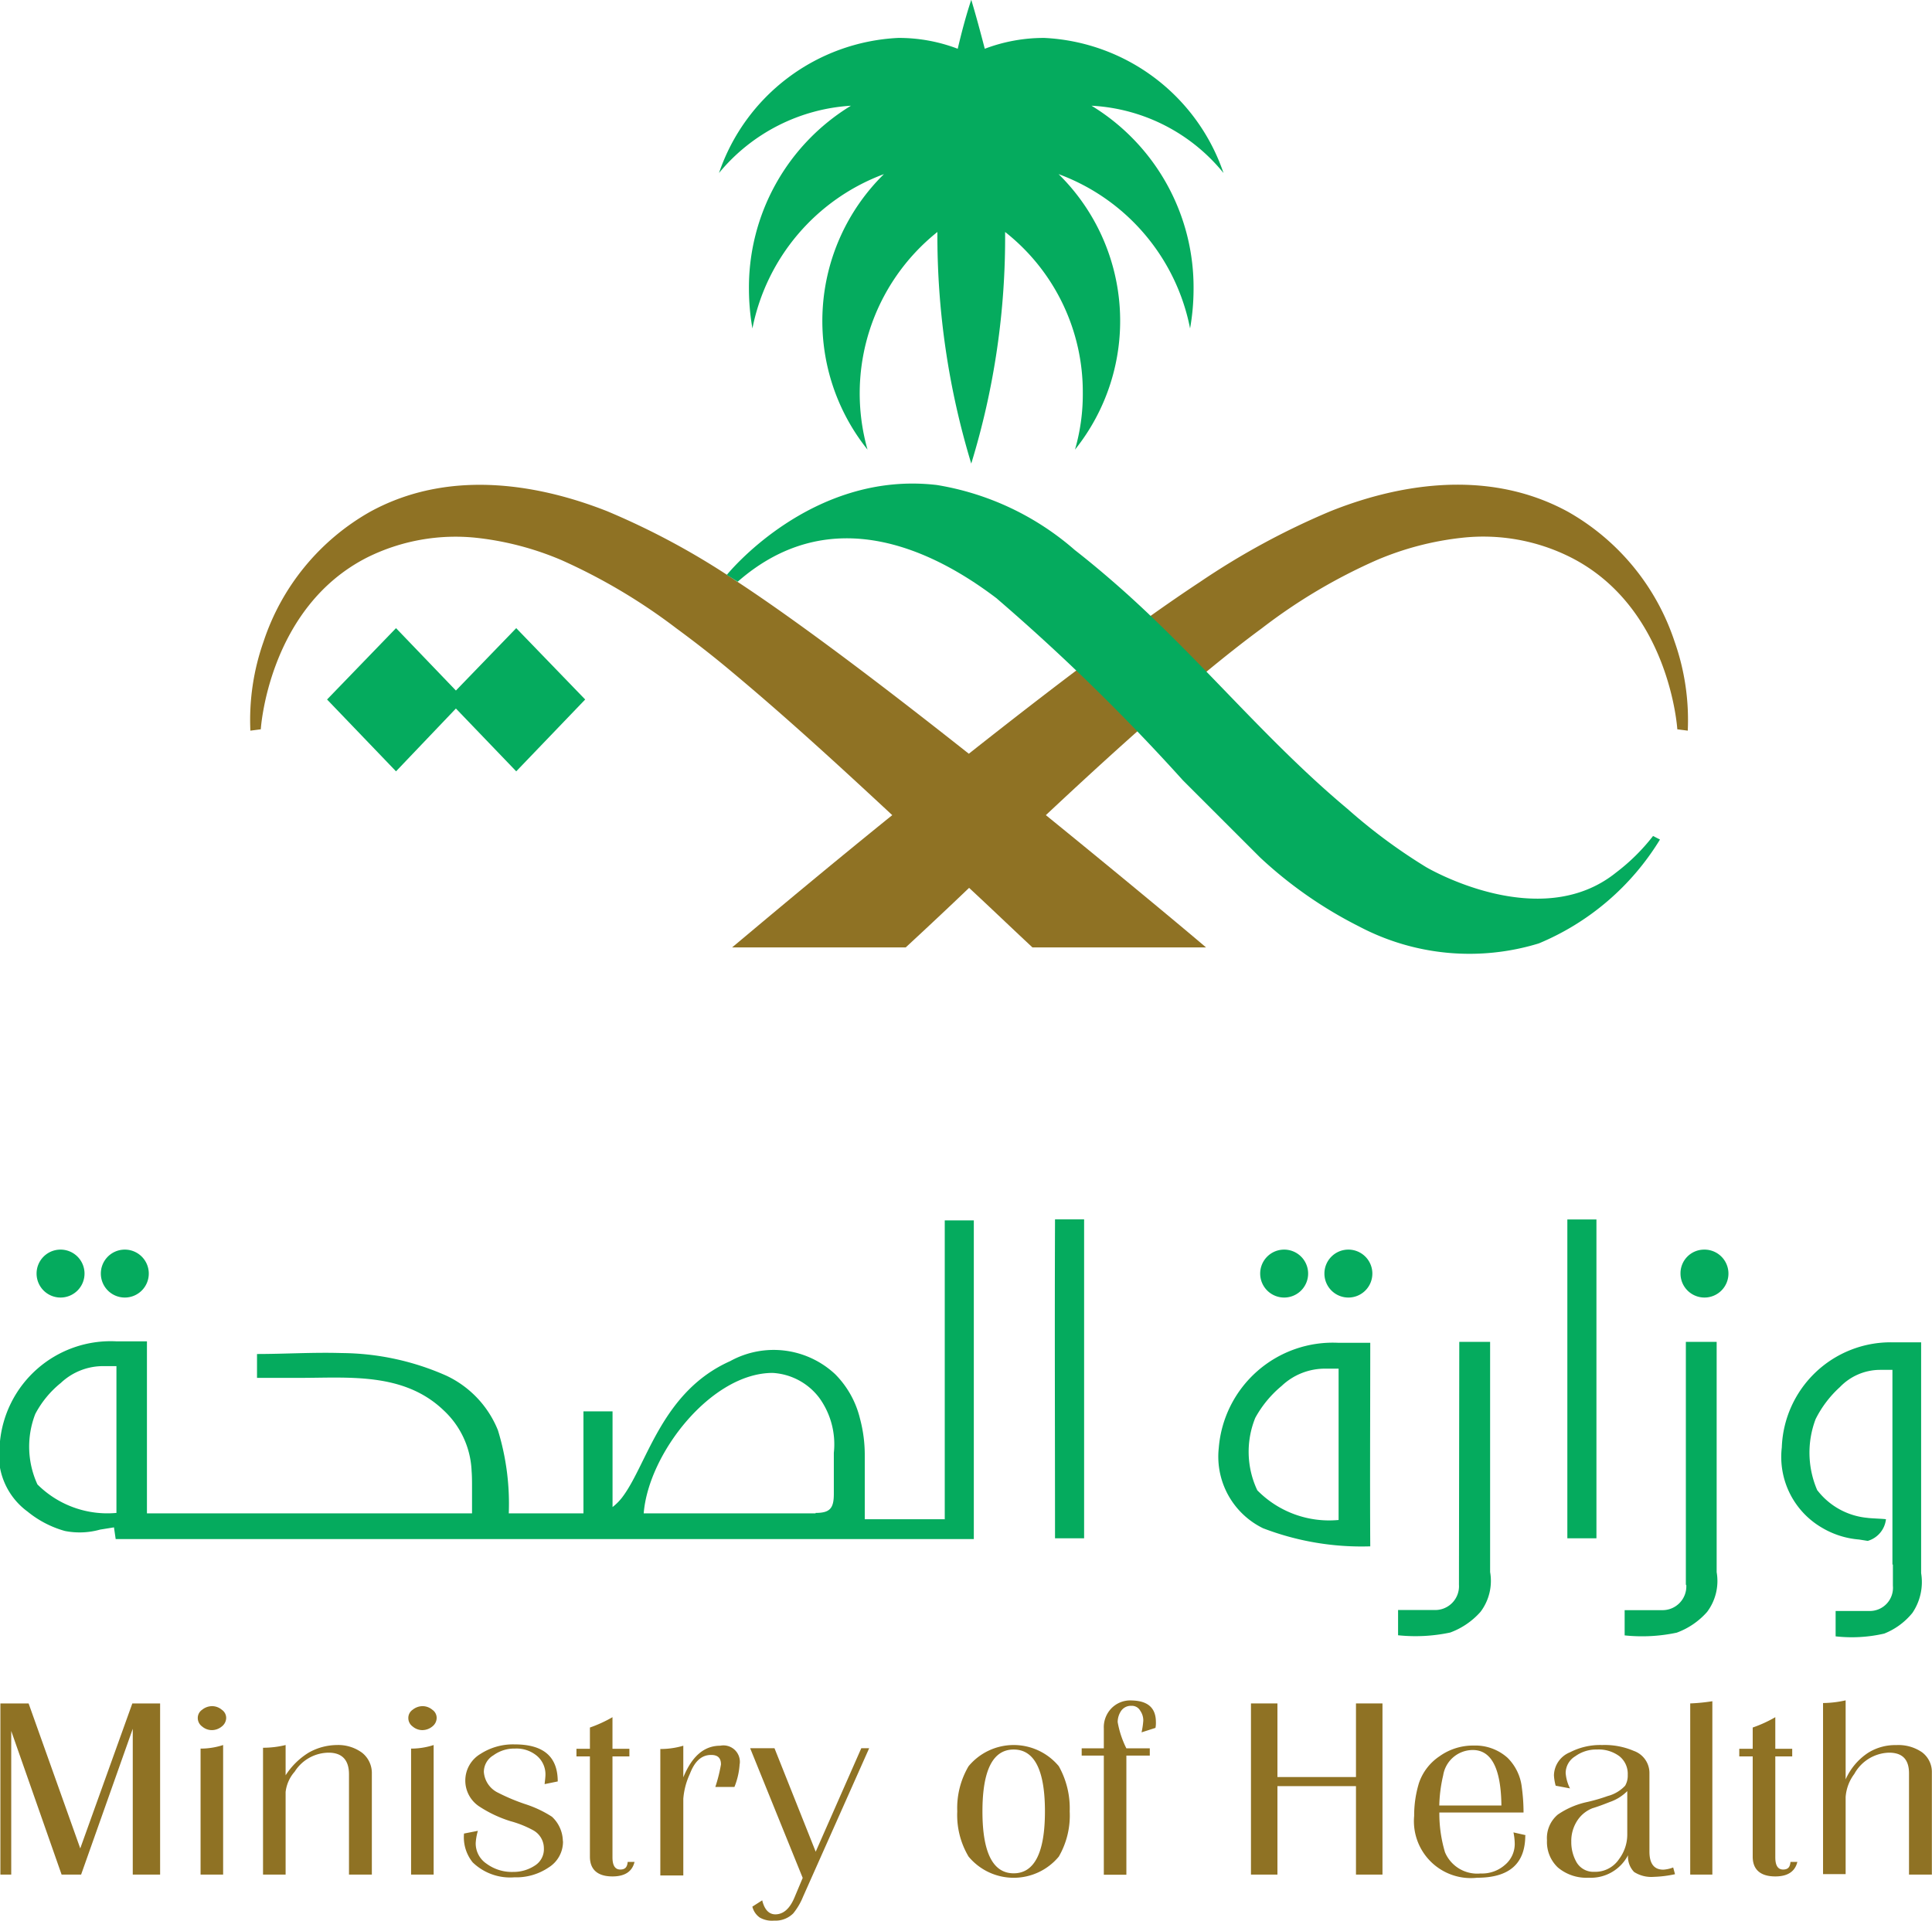 <svg xmlns="http://www.w3.org/2000/svg" width="58.836" height="58.495" viewBox="0 0 58.836 58.495">
  <g id="Client_4" transform="translate(-17829.824 -14263.632)">
    <path id="Path_145876" data-name="Path 145876" d="M1537.4,128.632h0c-.159.481-.291.979-.41,1.485a5.029,5.029,0,0,0-1.811-.33,6.076,6.076,0,0,0-5.459,4.114,5.652,5.652,0,0,1,4.018-2.049,6.48,6.48,0,0,0-3.106,5.6,7.028,7.028,0,0,0,.106,1.183,6.324,6.324,0,0,1,4.005-4.7,6.269,6.269,0,0,0-.5,8.391,6.289,6.289,0,0,1,2.128-6.629,23.867,23.867,0,0,0,1.031,7.054v0a23.447,23.447,0,0,0,1.031-7.054,6.2,6.2,0,0,1,2.366,4.91,6.059,6.059,0,0,1-.238,1.719,6.269,6.269,0,0,0-.5-8.391,6.3,6.3,0,0,1,4.005,4.7,6.908,6.908,0,0,0,.106-1.183,6.479,6.479,0,0,0-3.107-5.6,5.547,5.547,0,0,1,4.019,2.049,6.076,6.076,0,0,0-5.459-4.114,5.081,5.081,0,0,0-1.811.33c-.132-.506-.264-1-.41-1.485" transform="translate(16322 14135)" fill="#05ab5e" fill-rule="evenodd"/>
    <path id="Path_145877" data-name="Path 145877" d="M1544.552,157.487c-.595-.509-2.524-2.117-4.878-4.029,1.587-1.487,3.2-2.956,4.865-4.347.568-.468,1.137-.921,1.718-1.348a16.872,16.872,0,0,1,3.5-2.076,9.12,9.12,0,0,1,2.578-.675,5.92,5.92,0,0,1,3.317.592c3.027,1.528,3.252,5.24,3.252,5.24l.318.041a7.17,7.17,0,0,0-.4-2.709,7.1,7.1,0,0,0-3.252-3.96c-2.551-1.389-5.38-.756-7.231-.013a22.8,22.8,0,0,0-3.978,2.158c-1.943,1.278-4.56,3.272-7.033,5.227-2.471-1.955-5.088-3.949-7.031-5.227a22.84,22.84,0,0,0-3.979-2.158c-1.851-.731-4.679-1.376-7.218.013a7.092,7.092,0,0,0-3.251,3.96,7.178,7.178,0,0,0-.4,2.709l.317-.041s.225-3.712,3.252-5.24a6.047,6.047,0,0,1,3.318-.592,9.12,9.12,0,0,1,2.578.675,17.612,17.612,0,0,1,3.5,2.076c.581.427,1.163.88,1.718,1.348,1.666,1.391,3.264,2.86,4.864,4.347-2.366,1.912-4.283,3.534-4.877,4.029h5.287c.648-.6,1.3-1.21,1.93-1.814.648.6,1.282,1.21,1.93,1.814Z" transform="translate(16322 14135)" fill="#8f7224" fill-rule="evenodd"/>
    <path id="Path_145878" data-name="Path 145878" d="M1538.194,146.87c-1.943-1.484-5.063-3.012-7.905-.521l-.331-.208s2.565-3.191,6.4-2.737a8.459,8.459,0,0,1,4.2,1.982c.423.33.885.713,1.414,1.181,2.419,2.147,4.4,4.621,6.887,6.7a16.894,16.894,0,0,0,2.393,1.773s3.45,2.05,5.789.165a6.054,6.054,0,0,0,1.124-1.112l.211.108a7.861,7.861,0,0,1-3.688,3.163,7.2,7.2,0,0,1-5.486-.521,12.912,12.912,0,0,1-3-2.092l-2.353-2.352a62.433,62.433,0,0,0-5.657-5.528" transform="translate(16322 14135)" fill="#05ab5e" fill-rule="evenodd"/>
    <path id="Path_145879" data-name="Path 145879" d="M1517.784,149.936l2.1-2.173,1.824,1.9,1.837-1.9,2.1,2.173-2.1,2.188-1.837-1.913-1.824,1.913Z" transform="translate(16322 14135)" fill="#05ab5e" fill-rule="evenodd"/>
    <path id="Path_145880" data-name="Path 145880" d="M1512.7,185.725h-.833v-4.441l-1.573,4.441h-.594l-1.534-4.374v4.374h-.33v-5.213h.859l1.573,4.415,1.586-4.415h.846Z" transform="translate(16322 14135)" fill="#8f7224"/>
    <path id="Path_145881" data-name="Path 145881" d="M1514.712,180.954a.337.337,0,0,1-.133.26.479.479,0,0,1-.3.111.456.456,0,0,1-.3-.111.317.317,0,0,1-.132-.26.3.3,0,0,1,.132-.249.487.487,0,0,1,.3-.11.458.458,0,0,1,.3.11.3.3,0,0,1,.133.249m-.093,4.771h-.687v-3.837a2.214,2.214,0,0,0,.687-.109Z" transform="translate(16322 14135)" fill="#8f7224"/>
    <path id="Path_145882" data-name="Path 145882" d="M1519.139,185.725h-.687v-3.054c0-.438-.212-.659-.622-.659a1.236,1.236,0,0,0-1.031.577,1.131,1.131,0,0,0-.277.619v2.517h-.688v-3.863a2.881,2.881,0,0,0,.688-.083v.922a2.211,2.211,0,0,1,.7-.689,1.771,1.771,0,0,1,.86-.233,1.228,1.228,0,0,1,.766.233.786.786,0,0,1,.3.632v3.081Z" transform="translate(16322 14135)" fill="#8f7224"/>
    <path id="Path_145883" data-name="Path 145883" d="M1521.122,180.954a.335.335,0,0,1-.132.26.484.484,0,0,1-.3.111.456.456,0,0,1-.3-.111.315.315,0,0,1-.131-.26.3.3,0,0,1,.131-.249.489.489,0,0,1,.3-.11.461.461,0,0,1,.3.11.3.3,0,0,1,.132.249m-.092,4.771h-.687v-3.837a2.218,2.218,0,0,0,.687-.109Z" transform="translate(16322 14135)" fill="#8f7224"/>
    <path id="Path_145884" data-name="Path 145884" d="M1524.969,184.708a.922.922,0,0,1-.437.8,1.755,1.755,0,0,1-1.044.3,1.641,1.641,0,0,1-1.269-.455,1.216,1.216,0,0,1-.264-.878l.422-.083a1.666,1.666,0,0,0-.066.371.741.741,0,0,0,.331.631,1.3,1.3,0,0,0,.806.25,1.185,1.185,0,0,0,.674-.2.587.587,0,0,0,.265-.521.628.628,0,0,0-.331-.551,3.178,3.178,0,0,0-.687-.274,3.775,3.775,0,0,1-.939-.441.944.944,0,0,1,.027-1.608,1.826,1.826,0,0,1,1.044-.289c.872,0,1.308.371,1.308,1.128l-.4.082c.013-.123.026-.22.026-.3a.737.737,0,0,0-.264-.565.967.967,0,0,0-.661-.218,1.077,1.077,0,0,0-.661.206.588.588,0,0,0-.29.508.765.765,0,0,0,.436.632,6.03,6.03,0,0,0,.819.344,3.456,3.456,0,0,1,.819.386,1.036,1.036,0,0,1,.332.742" transform="translate(16322 14135)" fill="#8f7224"/>
    <path id="Path_145885" data-name="Path 145885" d="M1527.15,185.327c-.066.3-.291.454-.674.454-.45,0-.687-.207-.687-.6v-3.055h-.41v-.233h.41v-.647a3.923,3.923,0,0,0,.687-.315v.962h.515v.233h-.515V185.2c0,.247.079.371.237.371s.212-.082.226-.232h.211Z" transform="translate(16322 14135)" fill="#8f7224"/>
    <path id="Path_145886" data-name="Path 145886" d="M1530.349,182.356a2.224,2.224,0,0,1-.159.7h-.582a4.63,4.63,0,0,0,.172-.686c0-.2-.1-.289-.3-.289-.291,0-.5.191-.647.577a2.21,2.21,0,0,0-.2.757v2.336h-.7V181.9a2.44,2.44,0,0,0,.7-.1v.963c.265-.645.635-.963,1.124-.963a.5.5,0,0,1,.595.551" transform="translate(16322 14135)" fill="#8f7224"/>
    <path id="Path_145887" data-name="Path 145887" d="M1534.288,181.888l-2.009,4.512a1.974,1.974,0,0,1-.3.509.771.771,0,0,1-.582.218.747.747,0,0,1-.436-.094.571.571,0,0,1-.225-.332l.3-.192c.066.275.2.427.4.427.238,0,.436-.165.581-.51l.252-.6-1.6-3.949h.741l1.255,3.151,1.388-3.151h.238Z" transform="translate(16322 14135)" fill="#8f7224"/>
    <path id="Path_145888" data-name="Path 145888" d="M1540.4,183.8a2.5,2.5,0,0,1-.331,1.376,1.785,1.785,0,0,1-2.749,0,2.471,2.471,0,0,1-.344-1.376,2.506,2.506,0,0,1,.344-1.375,1.785,1.785,0,0,1,2.749,0,2.625,2.625,0,0,1,.331,1.375m-.754,0c0-1.251-.317-1.884-.952-1.884s-.951.633-.951,1.884.317,1.886.951,1.886.952-.634.952-1.886" transform="translate(16322 14135)" fill="#8f7224"/>
    <path id="Path_145889" data-name="Path 145889" d="M1543.025,181.077a.782.782,0,0,1-.013.18l-.424.136a2.331,2.331,0,0,0,.053-.357.512.512,0,0,0-.092-.3.289.289,0,0,0-.264-.151.363.363,0,0,0-.317.151.612.612,0,0,0-.107.344,2.885,2.885,0,0,0,.265.8h.713v.22h-.713v3.629h-.687V182.1h-.674v-.22h.674v-.607a.826.826,0,0,1,.211-.59.8.8,0,0,1,.648-.261c.489.013.727.232.727.659" transform="translate(16322 14135)" fill="#8f7224"/>
    <path id="Path_145890" data-name="Path 145890" d="M1549.925,185.725h-.807v-2.694h-2.392v2.694h-.806v-5.213h.806v2.242h2.392v-2.242h.807Z" transform="translate(16322 14135)" fill="#8f7224"/>
    <path id="Path_145891" data-name="Path 145891" d="M1554.274,184.529c0,.866-.489,1.292-1.467,1.292a1.733,1.733,0,0,1-1.917-1.884,3.371,3.371,0,0,1,.146-1,1.594,1.594,0,0,1,.621-.812,1.755,1.755,0,0,1,1.044-.33,1.471,1.471,0,0,1,1.031.371,1.5,1.5,0,0,1,.436.9,5.7,5.7,0,0,1,.053.769h-2.564a4.11,4.11,0,0,0,.172,1.21,1.065,1.065,0,0,0,1.083.646,1.053,1.053,0,0,0,.741-.26.83.83,0,0,0,.3-.634,1.793,1.793,0,0,0-.039-.357l.37.084v.012Zm-.727-.908q-.019-1.692-.873-1.69a.914.914,0,0,0-.9.769,4.452,4.452,0,0,0-.119.921Z" transform="translate(16322 14135)" fill="#8f7224"/>
    <path id="Path_145892" data-name="Path 145892" d="M1558.834,185.713a3.5,3.5,0,0,1-.647.081.973.973,0,0,1-.6-.149.669.669,0,0,1-.184-.51,1.275,1.275,0,0,1-1.2.685,1.346,1.346,0,0,1-.938-.313,1.066,1.066,0,0,1-.33-.825.935.935,0,0,1,.33-.785,2.5,2.5,0,0,1,.9-.384,5.513,5.513,0,0,0,.621-.181,1.112,1.112,0,0,0,.529-.314.609.609,0,0,0,.079-.33.685.685,0,0,0-.251-.566,1.056,1.056,0,0,0-.687-.206,1.081,1.081,0,0,0-.661.206.6.6,0,0,0-.291.511,1.242,1.242,0,0,0,.132.467l-.436-.082a1.437,1.437,0,0,1-.053-.318.775.775,0,0,1,.489-.7,2.005,2.005,0,0,1,.979-.221,2.247,2.247,0,0,1,.964.179.713.713,0,0,1,.476.66v2.406c0,.374.146.551.423.551a1.014,1.014,0,0,0,.3-.067Zm-1.454-1.213v-1.318a1.377,1.377,0,0,1-.529.331c-.171.067-.343.135-.528.19a.976.976,0,0,0-.424.319,1.128,1.128,0,0,0-.224.7,1.241,1.241,0,0,0,.145.6.592.592,0,0,0,.555.318.869.869,0,0,0,.754-.386,1.244,1.244,0,0,0,.251-.759" transform="translate(16322 14135)" fill="#8f7224"/>
    <path id="Path_145893" data-name="Path 145893" d="M1559.971,185.725h-.674v-5.213a5.718,5.718,0,0,0,.674-.067Z" transform="translate(16322 14135)" fill="#8f7224"/>
    <path id="Path_145894" data-name="Path 145894" d="M1562.562,185.327c-.066.3-.291.454-.674.454-.45,0-.688-.207-.688-.6v-3.055h-.409v-.233h.409v-.647a3.9,3.9,0,0,0,.688-.315v.962h.515v.233h-.515V185.2c0,.247.079.371.237.371s.212-.082.225-.232h.212Z" transform="translate(16322 14135)" fill="#8f7224"/>
    <path id="Path_145895" data-name="Path 145895" d="M1566.647,185.725h-.687v-3.081c0-.426-.2-.632-.609-.632a1.244,1.244,0,0,0-1.057.648,1.329,1.329,0,0,0-.264.7v2.35h-.688V180.5a3.211,3.211,0,0,0,.688-.082v2.408a1.88,1.88,0,0,1,.687-.812,1.558,1.558,0,0,1,.859-.233,1.264,1.264,0,0,1,.78.218.751.751,0,0,1,.3.621v3.107Z" transform="translate(16322 14135)" fill="#8f7224"/>
    <path id="Path_145896" data-name="Path 145896" d="M1532.662,174.71c.435,0,.555-.138.555-.579v-1.25a2.415,2.415,0,0,0-.436-1.666,1.914,1.914,0,0,0-1.428-.769c-1.864,0-3.781,2.448-3.926,4.277h5.235Zm30.507-.689a2.176,2.176,0,0,0,1.521.839c.092.016.476.027.568.042a.776.776,0,0,1-.555.66l-.264-.042a2.614,2.614,0,0,1-1.124-.356,2.494,2.494,0,0,1-1.229-2.45,3.318,3.318,0,0,1,3.357-3.2h.886v7.029a1.675,1.675,0,0,1-.265,1.211,2.1,2.1,0,0,1-.859.631,4.4,4.4,0,0,1-1.48.084v-.772h1.044a.706.706,0,0,0,.7-.77v-.646h-.014v-5.928h-.383a1.7,1.7,0,0,0-1.216.524,3.323,3.323,0,0,0-.74.975,2.882,2.882,0,0,0,.052,2.173m-3.991,2.875a.724.724,0,0,1-.74.771H1557.3v.769a5.082,5.082,0,0,0,1.586-.083,2.276,2.276,0,0,0,.925-.632,1.568,1.568,0,0,0,.291-1.211V169.5h-.938v7.4Zm-3.622-1.417h.886v-9.71h-.886Zm-9.438-1.458a3.067,3.067,0,0,0,2.472.9v-4.609h-.41a1.917,1.917,0,0,0-1.322.524,3.368,3.368,0,0,0-.806.975,2.747,2.747,0,0,0,.066,2.214m3.436-4.5h-.964a3.485,3.485,0,0,0-3.649,3.2,2.427,2.427,0,0,0,1.349,2.448,8.366,8.366,0,0,0,3.264.551c-.012-2.062,0-4.138,0-6.2m-9.6,5.955h.886V165.77h-.886c-.013,3.245,0,6.478,0,9.709m19.748-8.788a.73.73,0,1,1-.7.73.72.72,0,0,1,.7-.73m-12.8,0a.73.73,0,1,1-.7.73.729.729,0,0,1,.7-.73m1.956,0a.73.73,0,1,1-.7.73.729.729,0,0,1,.7-.73m-39.219,0a.73.73,0,1,1-.7.73.729.729,0,0,1,.7-.73m1.957,0a.73.73,0,1,1-.7.73.729.729,0,0,1,.7-.73m40.659,10.205a.724.724,0,0,1-.74.771H1550.4v.769a5.087,5.087,0,0,0,1.587-.083,2.283,2.283,0,0,0,.925-.632,1.563,1.563,0,0,0,.291-1.211V169.5h-.939Zm-43.29-3.054a3.015,3.015,0,0,0,2.406.868v-4.471h-.41a1.877,1.877,0,0,0-1.282.511,3.022,3.022,0,0,0-.78.947,2.754,2.754,0,0,0,.066,2.145m27.653,1.06h-2.458v-1.938a4.262,4.262,0,0,0-.146-1.128,2.874,2.874,0,0,0-.753-1.349,2.742,2.742,0,0,0-3.2-.4c-2.062.919-2.512,3.08-3.252,4.1a1.6,1.6,0,0,1-.33.344v-2.915h-.886v3.108h-2.274a7.623,7.623,0,0,0-.33-2.531,3.125,3.125,0,0,0-1.573-1.664,7.98,7.98,0,0,0-3.186-.688c-.859-.027-1.731.029-2.578.029v.727h1.3c1.493,0,3.173-.176,4.388.993a2.666,2.666,0,0,1,.847,1.841c.013.165.013.33.013.509v.784h-9.9v-5.24h-.938a3.388,3.388,0,0,0-3.543,3.108,2.136,2.136,0,0,0,.846,2.078,3.116,3.116,0,0,0,1.137.59,2.306,2.306,0,0,0,1.071-.042l.423-.068.052.357h26.133V165.8h-.885v9.1Z" transform="translate(16322 14135)" fill="#05ab5e" fill-rule="evenodd"/>
  </g>
</svg>
